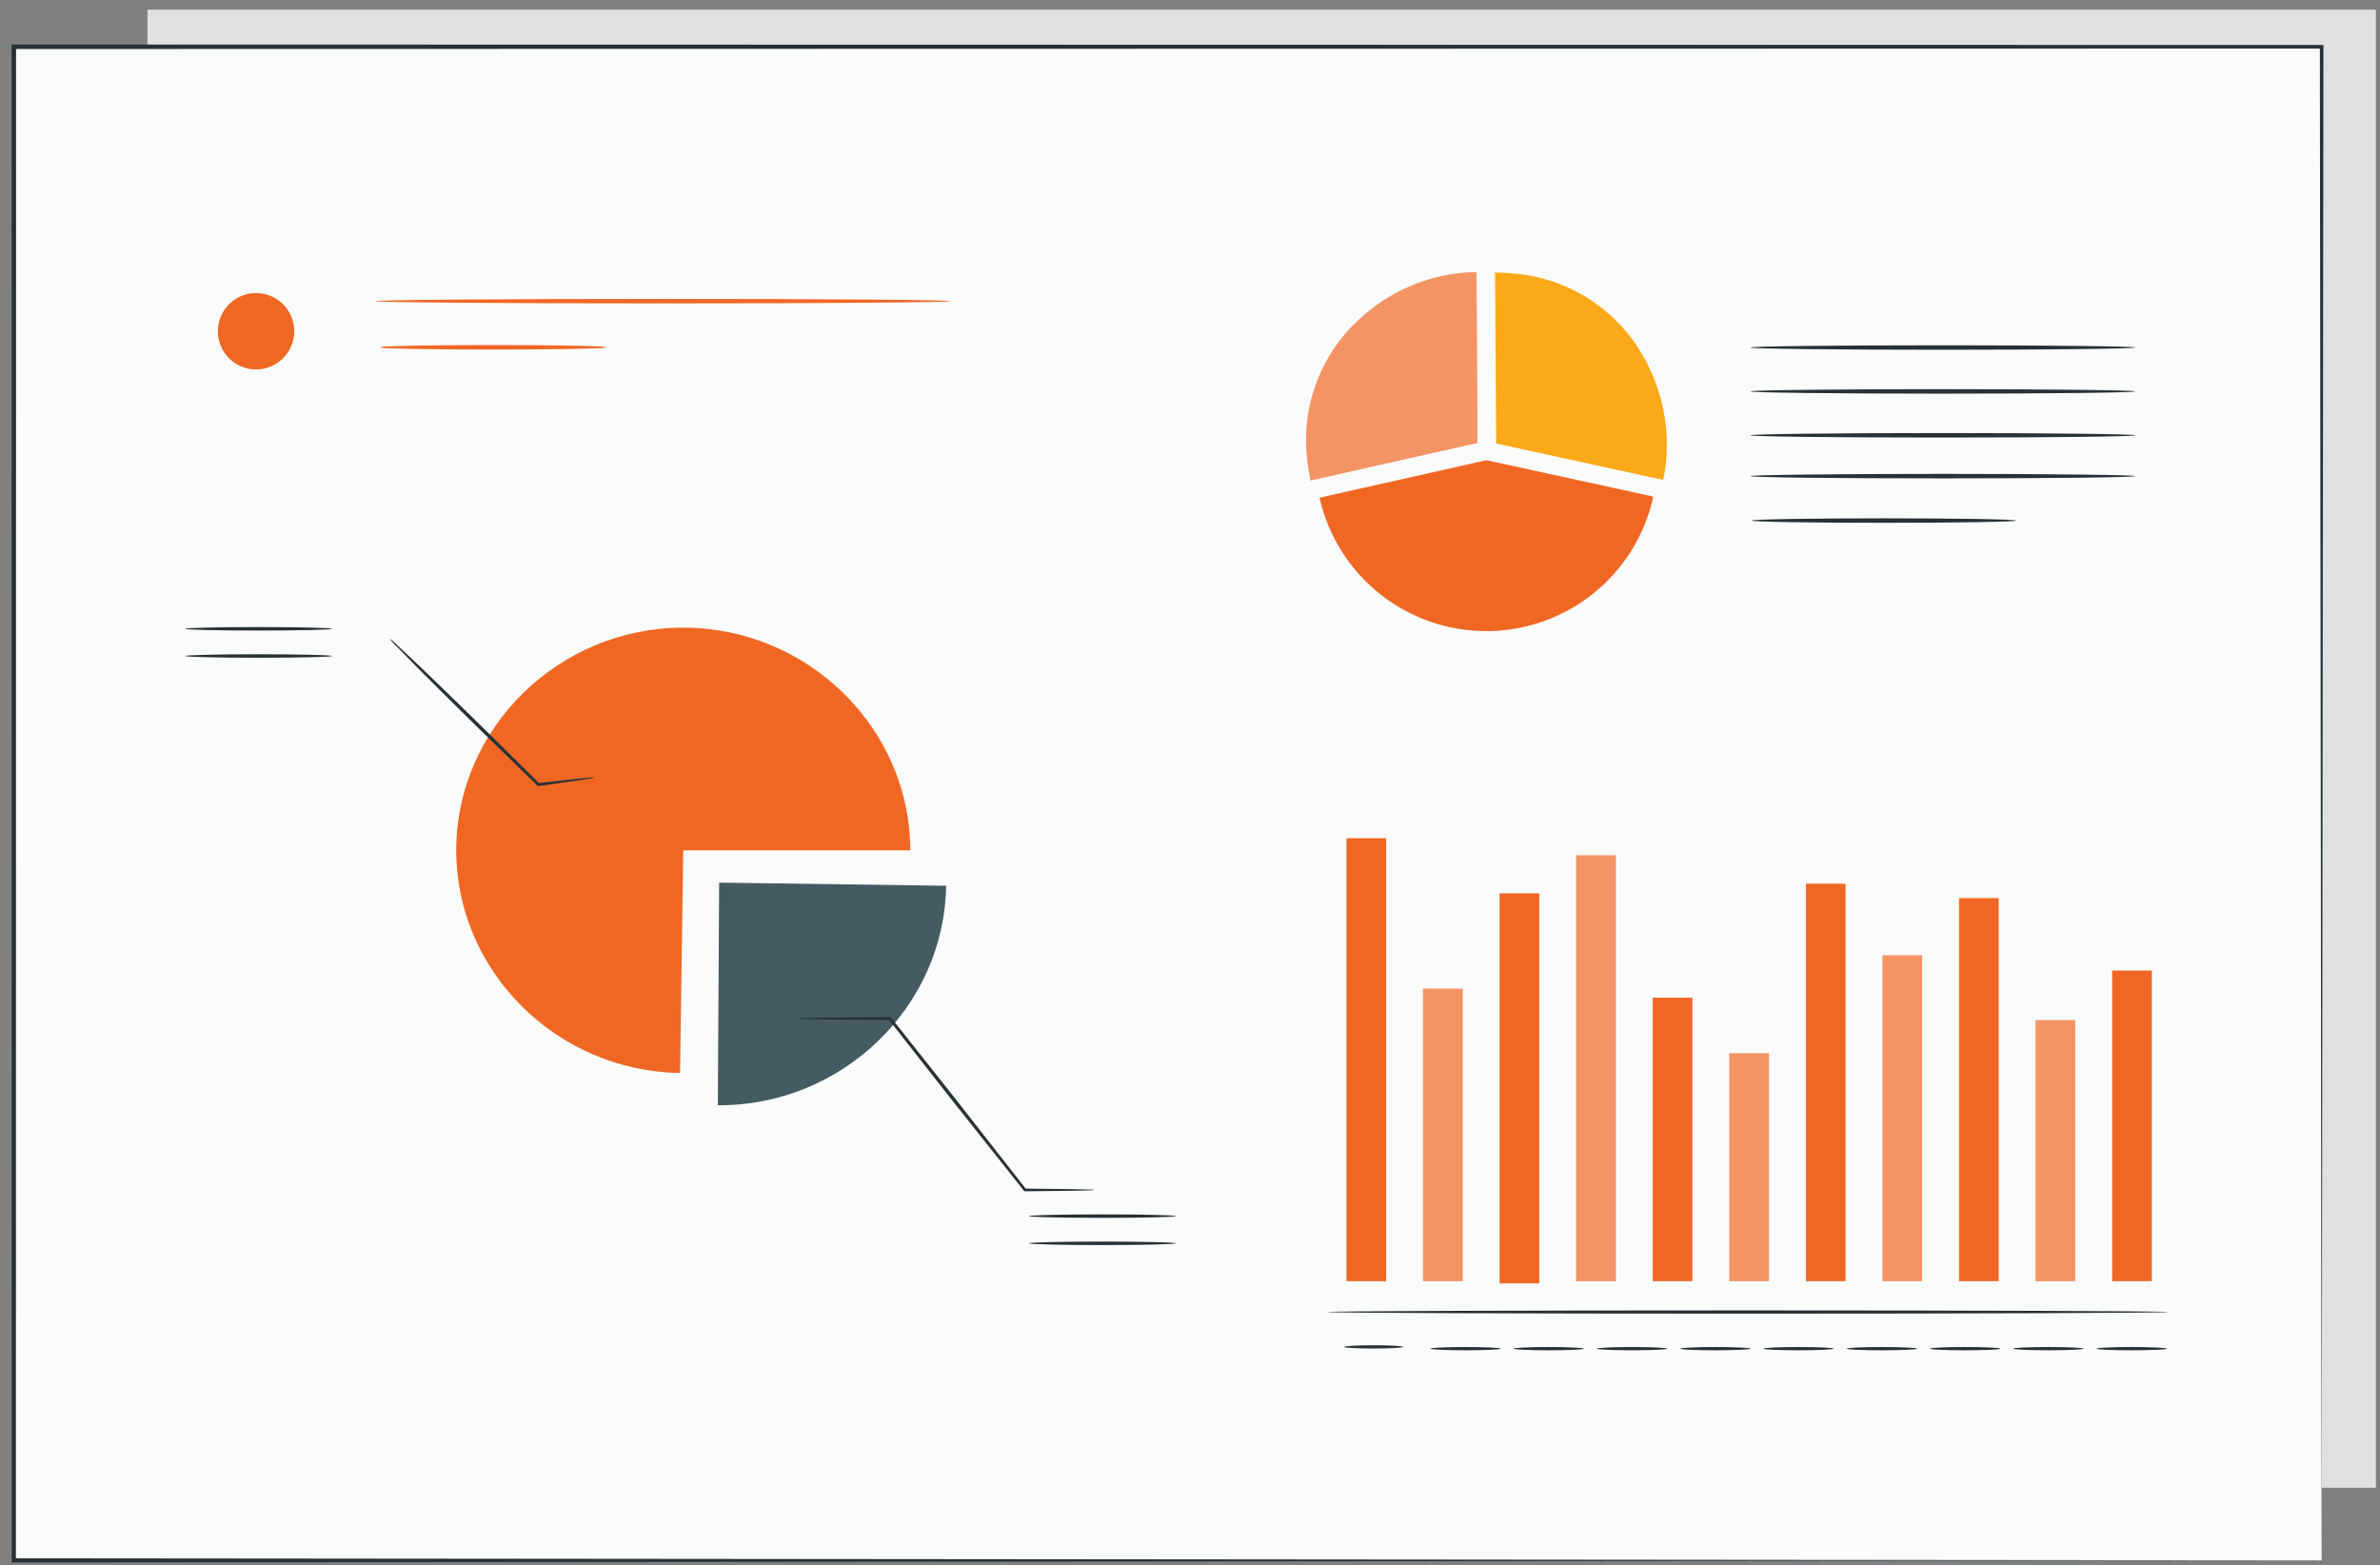 <svg id="Layer_1" data-name="Layer 1" xmlns="http://www.w3.org/2000/svg" viewBox="0 0 723.658 475.907">
    <rect x="0" y="0" width="723.658" height="475.907" fill="#808080" stroke="none"/>
    <defs>
        <style>.GAPASVGCLASS-1{fill:#e0e0e0;}.GAPASVGCLASS-2{fill:#fafbfb;}.GAPASVGCLASS-3{fill:#263238;}.GAPASVGCLASS-4{fill:#455b64;}.GAPASVGCLASS-5{fill:#f06724;}.GAPASVGCLASS-6{opacity:0.3;}.GAPASVGCLASS-7{fill:#fff;}.GAPASVGCLASS-8{fill:#fba919;}</style>
    </defs>
    <rect class="GAPASVGCLASS-1" x="44.829" y="2.935" width="677.577" height="449.449"/>
    <rect class="GAPASVGCLASS-2" x="4.209" y="14.215" width="701.708" height="460.261"/>
    <path class="GAPASVGCLASS-3" d="M705.917,474.476c-.005-4.431-.212-179.543-.544-460.261l.543.543c-192.565.038-436.765.087-701.652.14H4.209l.683-.683c-.02,163.682-.039,319.449-.056,460.261l-.627-.627c412.877.369,696.084.623,701.708.628-5.62.005-288.83.259-701.708.628l-.628.001v-.629c-.017-140.812-.036-296.578-.056-460.261v-.684h.739c264.887.053,509.086.102,701.652.14h.544l-.001.544C706.128,294.934,705.922,470.048,705.917,474.476Z"/>
    <path class="GAPASVGCLASS-4" d="M218.661,268.383l69.019.951c-.527,36.781-31.519,66.758-69.019,66.758q-.202,0-.405-.001Z"/>
    <path class="GAPASVGCLASS-3" d="M332.783,361.834a6.905,6.905,0,0,1-1.476.119c-1.091.029-2.491.065-4.22.11-3.805.044-9.045.105-15.42.179l-.195.002-.125-.158c-6.158-7.758-14.103-17.768-22.769-28.686-6.73-8.583-13.024-16.607-18.354-23.404l.355.172c-8.311-.077-15.269-.142-20.312-.189q-3.516-.078-5.681-.125a10.994,10.994,0,0,1-2.009-.139,10.981,10.981,0,0,1,2.009-.139q2.164-.047,5.681-.125c5.043-.047,12.001-.112,20.312-.189l.217-.002.139.175c5.365,6.77,11.699,14.762,18.473,23.311,8.594,10.975,16.472,21.037,22.578,28.836l-.32-.155c6.375.074,11.615.134,15.42.178,1.729.045,3.129.082,4.22.11A6.949,6.949,0,0,1,332.783,361.834Z"/>
    <path class="GAPASVGCLASS-3" d="M357.541,369.792c0,.292-9.999.529-22.33.529-12.335,0-22.332-.236-22.332-.529,0-.292,9.997-.529,22.332-.529C347.542,369.263,357.541,369.5,357.541,369.792Z"/>
    <path class="GAPASVGCLASS-3" d="M357.541,378.061c0,.292-9.999.529-22.33.529-12.335,0-22.332-.237-22.332-.529,0-.292,9.997-.529,22.332-.529C347.542,377.533,357.541,377.77,357.541,378.061Z"/>
    <path class="GAPASVGCLASS-5" d="M207.744,258.561l-.969,67.703c-37.496-.517-68.056-30.917-68.056-67.703,0-37.144,31.159-67.709,69.025-67.709,37.867,0,69.026,30.565,69.026,67.709Z"/>
    <path class="GAPASVGCLASS-3" d="M180.795,236.418a4.454,4.454,0,0,1-1.198.281c-.938.15-2.073.331-3.433.549-3.168.445-7.379,1.035-12.398,1.74l-.204.029-.154-.149c-4.719-4.591-10.404-10.121-16.538-16.088-7.944-7.793-15.094-14.889-20.232-20.063-2.451-2.5-4.486-4.575-6.046-6.167a18.192,18.192,0,0,1-2.116-2.364,18.204,18.204,0,0,1,2.404,2.07c1.621,1.53,3.735,3.524,6.282,5.927,5.272,5.037,12.505,12.049,20.449,19.842,6.084,6.018,11.723,11.596,16.404,16.225l-.357-.12c5.038-.555,9.265-1.021,12.445-1.372,1.372-.125,2.517-.229,3.462-.315A4.432,4.432,0,0,1,180.795,236.418Z"/>
    <path class="GAPASVGCLASS-3" d="M100.993,191.204c0,.292-9.999.529-22.33.529-12.335,0-22.332-.237-22.332-.529,0-.292,9.997-.529,22.332-.529C90.994,190.675,100.993,190.912,100.993,191.204Z"/>
    <path class="GAPASVGCLASS-3" d="M100.993,199.473c0,.292-9.999.529-22.33.529-12.335,0-22.332-.237-22.332-.529,0-.292,9.997-.529,22.332-.529C90.994,198.945,100.993,199.182,100.993,199.473Z"/>
    <path class="GAPASVGCLASS-5" d="M449.211,124.799l-.274-42.073A53.688,53.688,0,0,0,414.227,96.258,49.764,49.764,0,0,0,397.5,139.833a59.622,59.622,0,0,0,.982,6.113c.011.05.017.098.028.148l.006-.001,50.696-11.407Z"/>
    <g class="GAPASVGCLASS-6">
        <path class="GAPASVGCLASS-7" d="M449.211,124.799l-.274-42.073A53.688,53.688,0,0,0,414.227,96.258,49.764,49.764,0,0,0,397.5,139.833a59.622,59.622,0,0,0,.982,6.113c.011.05.017.098.028.148l.006-.001,50.696-11.407Z"/>
    </g>
    <path class="GAPASVGCLASS-8" d="M501.462,111.846A49.91,49.91,0,0,0,460.544,83.201c-.532-.053-1.066-.102-1.606-.141-.341-.025-.677-.059-1.022-.078q-1.505-.082-3.054-.088c-.047,0-.092-.004-.139-.004l-.007-0c-.043,0-.084-.004-.128-.004v.008l.274,42.074.065,9.887,50.711,11.064.062.014v-0a50.03,50.03,0,0,0,1.126-10.909A54.585,54.585,0,0,0,501.462,111.846Z"/>
    <path class="GAPASVGCLASS-5" d="M451.928,139.937l-50.696,11.407a51.965,51.965,0,0,0,101.471-.342L451.993,139.939"/>
    <path class="GAPASVGCLASS-3" d="M649.266,132.363c0,.378-26.211.684-58.537.684-32.337,0-58.542-.306-58.542-.684,0-.377,26.206-.683,58.542-.683C623.054,131.68,649.266,131.986,649.266,132.363Z"/>
    <path class="GAPASVGCLASS-3" d="M649.266,119.017c0,.378-26.211.684-58.537.684-32.337,0-58.542-.306-58.542-.684,0-.377,26.206-.683,58.542-.683C623.054,118.334,649.266,118.64,649.266,119.017Z"/>
    <path class="GAPASVGCLASS-3" d="M649.266,105.672c0,.378-26.211.684-58.537.684-32.337,0-58.542-.306-58.542-.684,0-.377,26.206-.683,58.542-.683C623.054,104.989,649.266,105.295,649.266,105.672Z"/>
    <path class="GAPASVGCLASS-3" d="M649.266,144.779c0,.378-26.211.684-58.537.684-32.337,0-58.542-.306-58.542-.684,0-.377,26.206-.683,58.542-.683C623.054,144.095,649.266,144.401,649.266,144.779Z"/>
    <path class="GAPASVGCLASS-3" d="M613.013,158.291c0,.378-18.003.684-40.205.684-22.21,0-40.209-.306-40.209-.684,0-.377,17.999-.683,40.209-.683C595.01,157.608,613.013,157.914,613.013,158.291Z"/>
    <rect class="GAPASVGCLASS-5" x="409.404" y="254.893" width="12.059" height="134.679"/>
    <rect class="GAPASVGCLASS-5" x="432.685" y="300.635" width="12.06" height="88.937"/>
    <rect class="GAPASVGCLASS-5" x="455.967" y="271.633" width="12.06" height="118.624"/>
    <rect class="GAPASVGCLASS-5" x="479.249" y="260.093" width="12.059" height="129.479"/>
    <rect class="GAPASVGCLASS-5" x="502.531" y="303.373" width="12.06" height="86.199"/>
    <rect class="GAPASVGCLASS-5" x="525.812" y="320.278" width="12.059" height="69.294"/>
    <rect class="GAPASVGCLASS-5" x="549.094" y="268.716" width="12.06" height="120.856"/>
    <rect class="GAPASVGCLASS-5" x="572.376" y="290.505" width="12.059" height="99.067"/>
    <rect class="GAPASVGCLASS-5" x="595.657" y="273.094" width="12.06" height="116.478"/>
    <rect class="GAPASVGCLASS-5" x="618.939" y="310.217" width="12.059" height="79.355"/>
    <rect class="GAPASVGCLASS-5" x="642.221" y="295.117" width="12.059" height="94.455"/>
    <path class="GAPASVGCLASS-3" d="M659.203,398.952c0,.274-57.202.496-127.748.496-70.57,0-127.761-.222-127.761-.496,0-.274,57.19-.495,127.761-.495C602.001,398.457,659.203,398.679,659.203,398.952Z"/>
    <path class="GAPASVGCLASS-3" d="M426.605,409.553c0,.274-4.007.495-8.949.495-4.943,0-8.95-.222-8.95-.495,0-.274,4.006-.496,8.95-.496C422.599,409.057,426.605,409.279,426.605,409.553Z"/>
    <path class="GAPASVGCLASS-3" d="M456.291,410.093c0,.274-4.789.495-10.695.495-5.908,0-10.696-.222-10.696-.495,0-.274,4.788-.496,10.696-.496C451.502,409.597,456.291,409.819,456.291,410.093Z"/>
    <path class="GAPASVGCLASS-3" d="M481.611,410.093c0,.274-4.789.495-10.695.495-5.908,0-10.696-.222-10.696-.495,0-.274,4.788-.496,10.696-.496C476.822,409.597,481.611,409.819,481.611,410.093Z"/>
    <path class="GAPASVGCLASS-3" d="M506.931,410.093c0,.274-4.789.495-10.695.495-5.908,0-10.696-.222-10.696-.495,0-.274,4.788-.496,10.696-.496C502.142,409.597,506.931,409.819,506.931,410.093Z"/>
    <path class="GAPASVGCLASS-3" d="M532.251,410.093c0,.274-4.789.495-10.695.495-5.908,0-10.696-.222-10.696-.495,0-.274,4.788-.496,10.696-.496C527.462,409.597,532.251,409.819,532.251,410.093Z"/>
    <path class="GAPASVGCLASS-3" d="M557.571,410.093c0,.274-4.789.495-10.695.495-5.908,0-10.696-.222-10.696-.495,0-.274,4.788-.496,10.696-.496C552.782,409.597,557.571,409.819,557.571,410.093Z"/>
    <path class="GAPASVGCLASS-3" d="M582.891,410.093c0,.274-4.789.495-10.695.495-5.908,0-10.696-.222-10.696-.495,0-.274,4.788-.496,10.696-.496C578.102,409.597,582.891,409.819,582.891,410.093Z"/>
    <path class="GAPASVGCLASS-3" d="M608.211,410.093c0,.274-4.789.495-10.695.495-5.908,0-10.696-.222-10.696-.495,0-.274,4.788-.496,10.696-.496C603.422,409.597,608.211,409.819,608.211,410.093Z"/>
    <path class="GAPASVGCLASS-3" d="M633.531,410.093c0,.274-4.789.495-10.695.495-5.908,0-10.696-.222-10.696-.495,0-.274,4.788-.496,10.696-.496C628.742,409.597,633.531,409.819,633.531,410.093Z"/>
    <path class="GAPASVGCLASS-3" d="M658.851,410.093c0,.274-4.789.495-10.695.495-5.908,0-10.696-.222-10.696-.495,0-.274,4.788-.496,10.696-.496C654.062,409.597,658.851,409.819,658.851,410.093Z"/>
    <g class="GAPASVGCLASS-6">
        <rect class="GAPASVGCLASS-7" x="432.685" y="300.635" width="12.06" height="88.937"/>
    </g>
    <g class="GAPASVGCLASS-6">
        <rect class="GAPASVGCLASS-7" x="479.249" y="260.093" width="12.059" height="129.479"/>
    </g>
    <g class="GAPASVGCLASS-6">
        <rect class="GAPASVGCLASS-7" x="525.812" y="320.278" width="12.059" height="69.294"/>
    </g>
    <g class="GAPASVGCLASS-6">
        <rect class="GAPASVGCLASS-7" x="572.376" y="290.505" width="12.059" height="99.067"/>
    </g>
    <g class="GAPASVGCLASS-6">
        <rect class="GAPASVGCLASS-7" x="618.939" y="310.217" width="12.059" height="79.355"/>
    </g>
    <path class="GAPASVGCLASS-5" d="M89.463,100.724A11.608,11.608,0,1,1,77.856,89.117,11.608,11.608,0,0,1,89.463,100.724Z"/>
    <path class="GAPASVGCLASS-5" d="M289.03,91.569c0,.378-39.139.684-87.407.684-48.286,0-87.416-.306-87.416-.684,0-.377,39.13-.683,87.416-.683C249.891,90.886,289.03,91.192,289.03,91.569Z"/>
    <path class="GAPASVGCLASS-5" d="M184.391,105.606a10.463,10.463,0,0,1-2.708.266c-1.743.082-4.266.156-7.384.217-6.235.124-14.848.2-24.361.2-9.516,0-18.13-.077-24.365-.2-3.118-.062-5.64-.135-7.384-.217a10.456,10.456,0,0,1-2.707-.266,10.447,10.447,0,0,1,2.707-.266c1.743-.082,4.266-.155,7.384-.217,6.235-.124,14.849-.2,24.365-.2,9.513,0,18.126.077,24.361.2,3.118.062,5.641.135,7.384.217A10.454,10.454,0,0,1,184.391,105.606Z"/>
</svg>